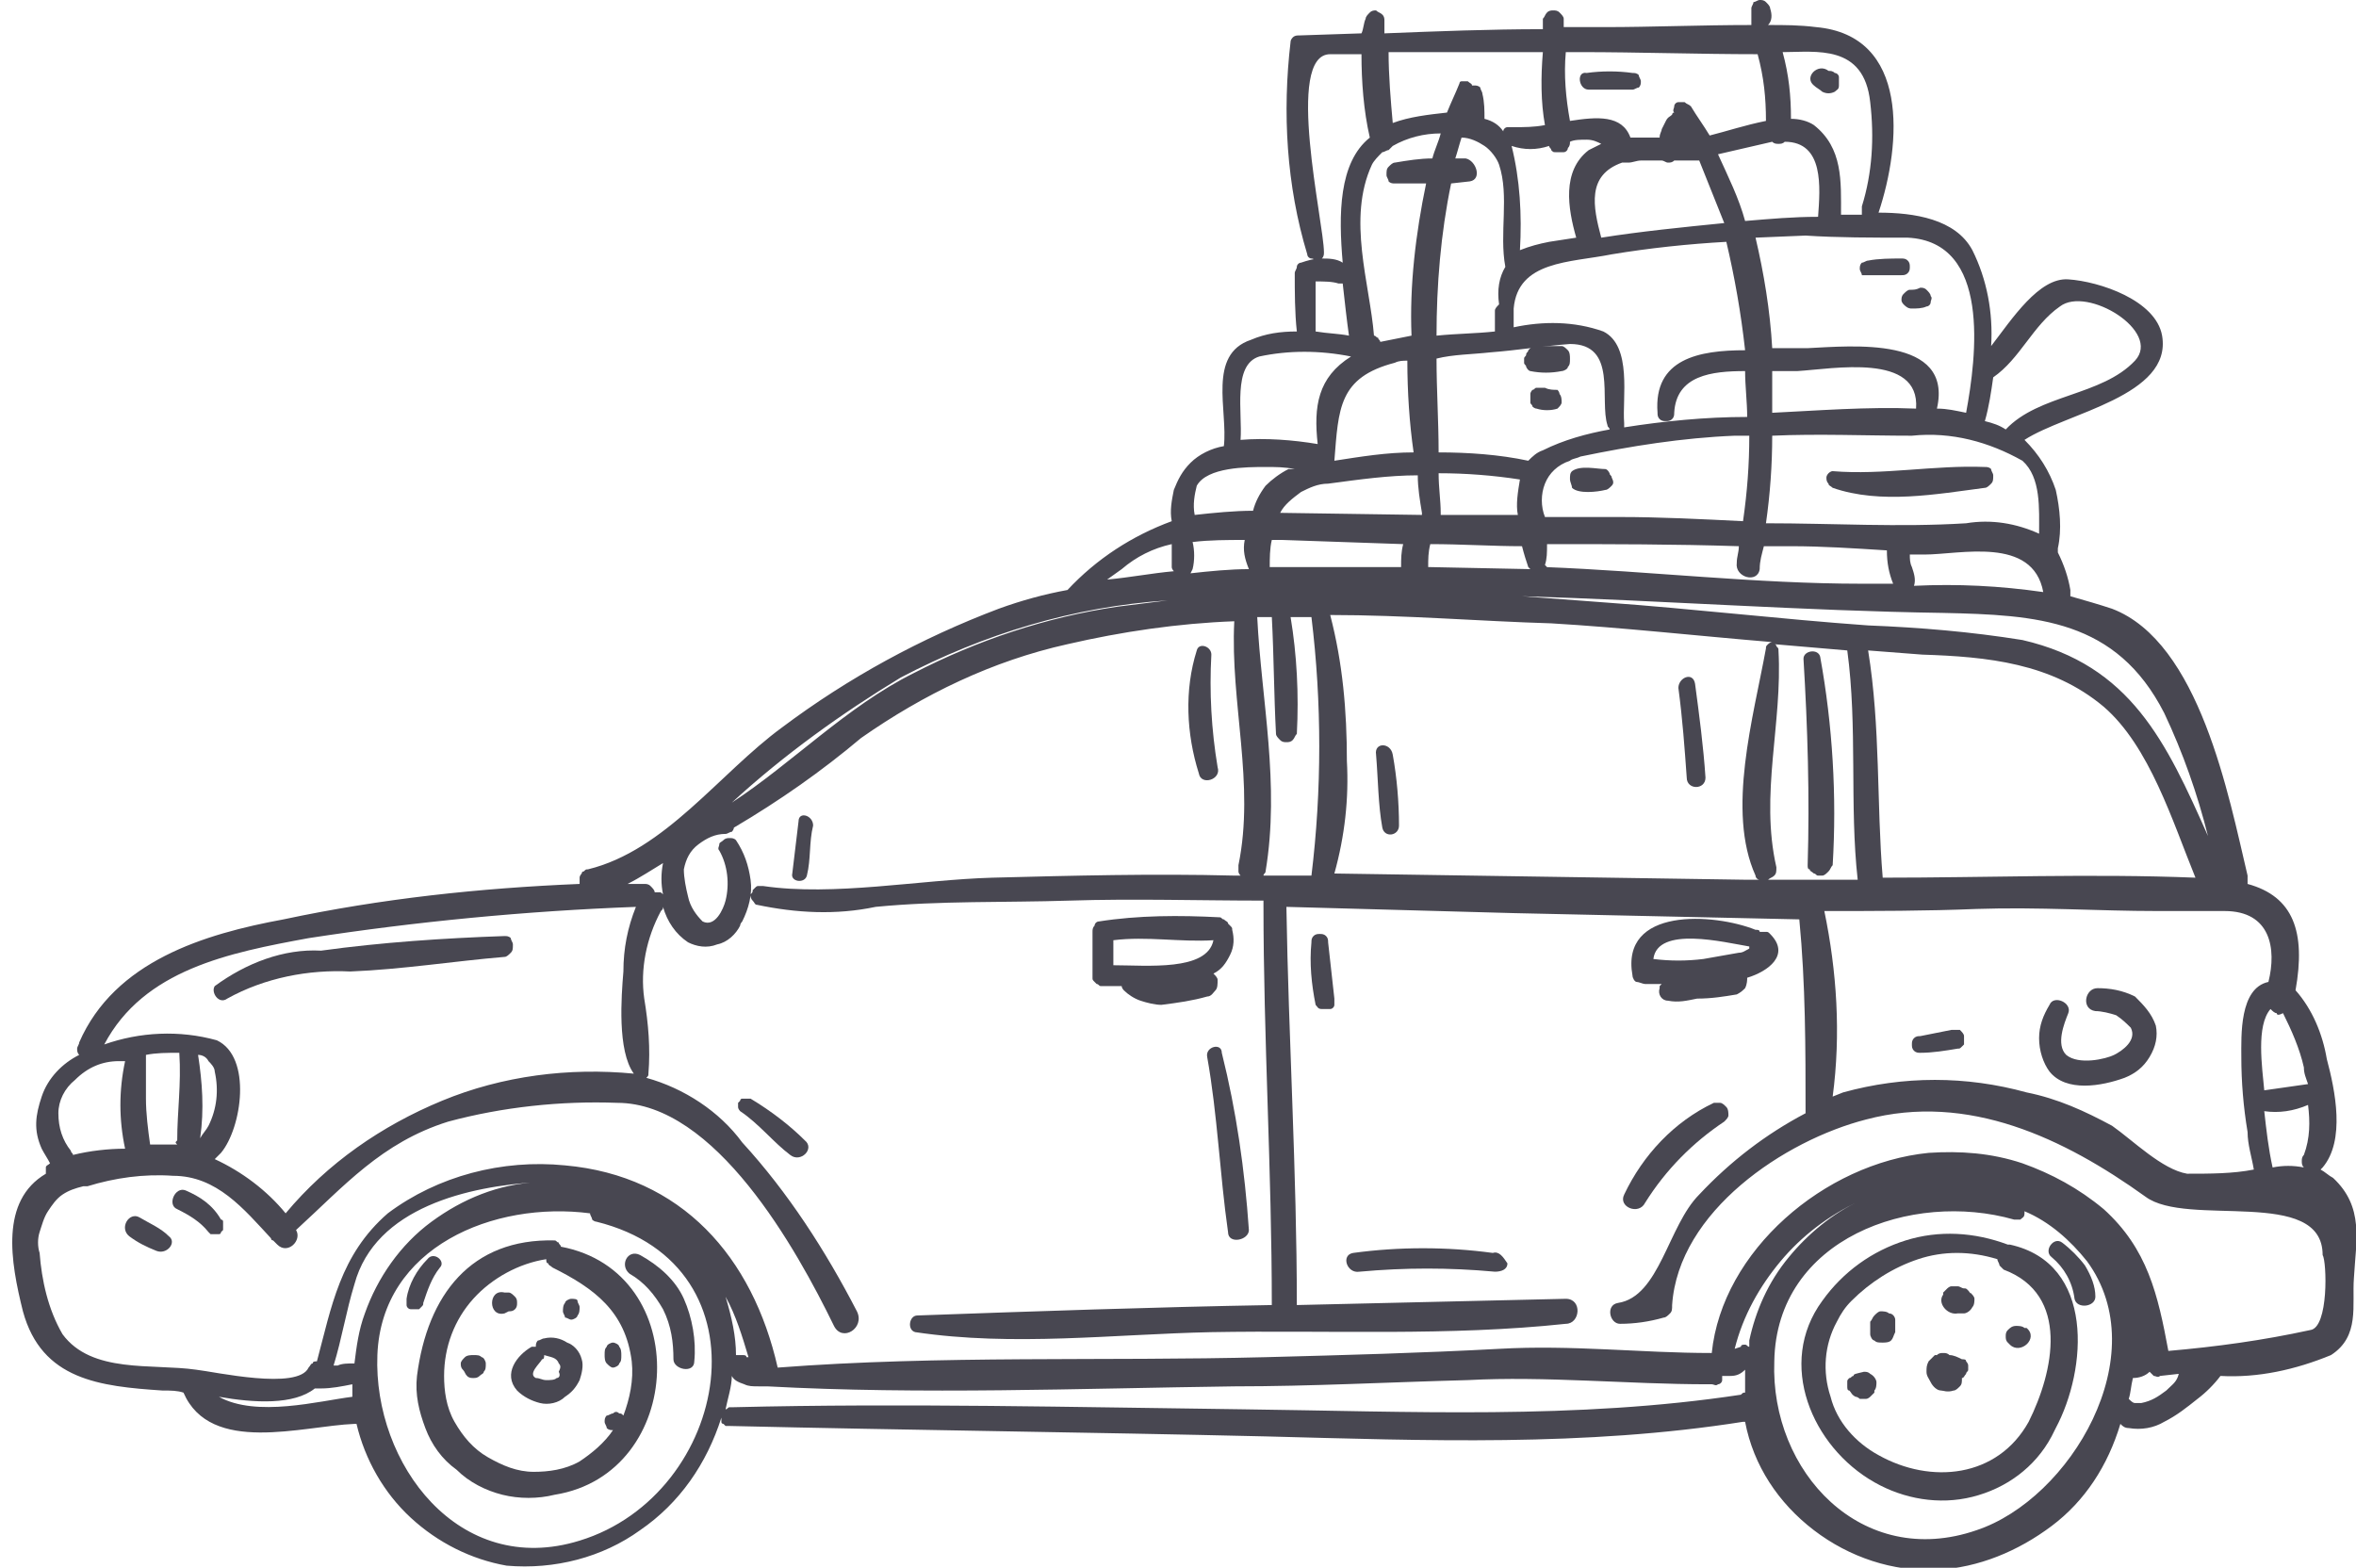 <?xml version="1.0" encoding="utf-8"?>
<!-- Generator: Adobe Illustrator 25.4.1, SVG Export Plug-In . SVG Version: 6.00 Build 0)  -->
<svg version="1.1" id="Layer_1" xmlns="http://www.w3.org/2000/svg" xmlns:xlink="http://www.w3.org/1999/xlink" x="0px" y="0px"
	 viewBox="0 0 113 75.2" style="enable-background:new 0 0 113 75.2;" xml:space="preserve">
<style type="text/css">
	.st0{fill:#484751;}
</style>
<path class="st0" d="M26.9,59.8c0-0.1-0.1-0.1-0.1-0.2c-0.1,0-0.1-0.1-0.2-0.1c-4-0.1-6.1,2.6-6.6,6.5c-0.1,0.9,0.1,1.7,0.4,2.5
	c0.3,0.8,0.8,1.5,1.5,2c0.6,0.6,1.4,1,2.2,1.2c0.8,0.2,1.7,0.2,2.5,0C32.9,70.7,33.3,61,26.9,59.8z M29.4,67.8
	c-0.1,0-0.2,0.1-0.3,0.1C29,68,29,68.1,29,68.2c0,0.1,0.1,0.2,0.1,0.3c0.1,0.1,0.2,0.1,0.3,0.1c-0.4,0.6-1,1.1-1.6,1.5
	c-0.7,0.4-1.5,0.5-2.2,0.5c-0.8,0-1.5-0.3-2.2-0.7c-0.7-0.4-1.2-1-1.6-1.7c-0.4-0.7-0.5-1.5-0.5-2.2c0-1.4,0.5-2.7,1.4-3.7
	c0.9-1,2.2-1.7,3.5-1.9c0,0.1,0,0.2,0.1,0.2c0,0.1,0.1,0.1,0.2,0.2c2,1,3.5,2.1,3.8,4.5c0.1,0.9-0.1,1.8-0.4,2.6
	c-0.1-0.1-0.1-0.1-0.2-0.1C29.6,67.7,29.5,67.7,29.4,67.8L29.4,67.8z"/>
<path class="st0" d="M26.1,64.2c-0.1,0-0.2,0.1-0.3,0.1c-0.1,0.1-0.1,0.2-0.1,0.3h-0.2c-0.7,0.4-1.4,1.3-0.7,2.1
	c0.3,0.3,0.7,0.5,1.1,0.6c0.4,0.1,0.9,0,1.2-0.3c0.3-0.2,0.5-0.4,0.7-0.8c0.1-0.3,0.2-0.7,0.1-1c-0.1-0.4-0.4-0.7-0.7-0.8
	C26.9,64.2,26.5,64.1,26.1,64.2z M26.7,66.1c-0.1,0.1-0.3,0.1-0.5,0.1s-0.3-0.1-0.5-0.1c-0.4-0.2,0.2-0.7,0.3-0.9
	c0.1,0,0.1-0.1,0.1-0.2c0.3,0.1,0.6,0.1,0.7,0.4c0.1,0.1,0.1,0.2,0,0.4C26.9,66,26.8,66.1,26.7,66.1z"/>
<path class="st0" d="M24.4,62h-0.2c-0.8-0.2-0.8,1.2,0,1l0.2-0.1c0.1,0,0.2,0,0.3-0.1c0.1-0.1,0.1-0.2,0.1-0.3s0-0.2-0.1-0.3
	C24.6,62.1,24.5,62,24.4,62z"/>
<path class="st0" d="M27.4,63.3c0.1,0,0.3-0.1,0.3-0.2c0.1-0.1,0.1-0.3,0.1-0.4c0-0.1-0.1-0.2-0.1-0.3s-0.2-0.1-0.3-0.1
	c-0.1,0-0.3,0.1-0.3,0.2c-0.1,0.1-0.1,0.3-0.1,0.4c0,0.1,0.1,0.2,0.1,0.3C27.2,63.2,27.3,63.3,27.4,63.3z"/>
<path class="st0" d="M23.3,65.4c0-0.1-0.1-0.3-0.2-0.3C23,65,22.9,65,22.7,65c-0.1,0-0.3,0-0.4,0.1c-0.1,0.1-0.2,0.2-0.2,0.3
	c0,0.1,0,0.2,0.1,0.3c0.1,0.1,0.1,0.2,0.2,0.3c0.1,0.1,0.2,0.1,0.3,0.1c0.1,0,0.2,0,0.3-0.1c0.1-0.1,0.2-0.1,0.2-0.2
	C23.3,65.7,23.3,65.6,23.3,65.4z"/>
<path class="st0" d="M29.4,64.4c-0.1,0-0.3,0.1-0.3,0.2c-0.1,0.1-0.1,0.2-0.1,0.4c0,0.1,0,0.3,0.1,0.4c0.1,0.1,0.2,0.2,0.3,0.2
	c0.1,0,0.3-0.1,0.3-0.2c0.1-0.1,0.1-0.2,0.1-0.4c0-0.1,0-0.3-0.1-0.4C29.7,64.5,29.5,64.4,29.4,64.4z"/>
<path class="st0" d="M20.3,62.5c0.2-0.6,0.4-1.2,0.8-1.7c0.3-0.3-0.3-0.8-0.6-0.4c-0.5,0.5-0.9,1.2-1,1.9c0,0.1,0,0.2,0,0.3
	s0.1,0.2,0.2,0.2c0.1,0,0.1,0,0.2,0s0.1,0,0.2,0c0,0,0.1-0.1,0.1-0.1C20.3,62.6,20.3,62.6,20.3,62.5z"/>
<path class="st0" d="M30.7,60.2c-0.6-0.3-1,0.5-0.5,0.9c0.7,0.4,1.2,1,1.6,1.7c0.4,0.8,0.5,1.6,0.5,2.4c0,0.5,1,0.7,1,0.1
	c0.1-1-0.1-2.1-0.5-3C32.4,61.4,31.6,60.7,30.7,60.2z"/>
<path class="st0" d="M96.4,59.7h-0.1c-1.6-0.6-3.3-0.7-4.9-0.2c-1.6,0.5-3,1.5-4,2.9c-2.2,3-0.5,7,2.5,8.7c1.4,0.8,3.1,1.1,4.7,0.7
	c1.6-0.4,3-1.4,3.8-2.9l0.2-0.4C100.1,65.7,100.5,60.6,96.4,59.7z M97.3,68.2c-1.5,2.7-4.7,3-7.2,1.6c-1.1-0.6-2-1.6-2.3-2.8
	c-0.4-1.2-0.3-2.5,0.3-3.6c0.2-0.4,0.4-0.7,0.7-1c0.9-0.9,2-1.6,3.2-2c1.2-0.4,2.5-0.4,3.8,0c0,0.1,0.1,0.2,0.1,0.3
	c0.1,0.1,0.1,0.1,0.2,0.2C99.3,62.1,98.5,65.8,97.3,68.2L97.3,68.2z"/>
<path class="st0" d="M93.7,66.7c0.1,0,0.2-0.1,0.3-0.2c0.1-0.1,0.1-0.2,0.1-0.4c0.1,0,0.1-0.1,0.2-0.2c0-0.1,0.1-0.1,0.1-0.2
	s0-0.2,0-0.2c0-0.1-0.1-0.2-0.1-0.2c0-0.1-0.1-0.1-0.2-0.1c-0.2-0.1-0.4-0.2-0.6-0.2c-0.1-0.1-0.2-0.1-0.3-0.1s-0.2,0-0.3,0.1h-0.1
	c-0.1,0.1-0.2,0.2-0.3,0.3c-0.1,0.2-0.1,0.3-0.1,0.5c0,0.2,0.1,0.3,0.2,0.5c0.1,0.2,0.3,0.4,0.5,0.4C93.2,66.7,93.4,66.8,93.7,66.7z
	"/>
<path class="st0" d="M93.9,63h0.3c0.1,0,0.3-0.1,0.4-0.3c0.1-0.1,0.1-0.3,0.1-0.4c0-0.1-0.1-0.2-0.2-0.3c0,0.1,0,0-0.1-0.1
	c-0.1-0.1-0.1-0.1-0.2-0.1c-0.1,0-0.2-0.1-0.3-0.1c-0.1,0-0.2,0-0.3,0c-0.1,0-0.2,0.1-0.2,0.1c-0.1,0.1-0.1,0.1-0.2,0.2
	c0,0,0,0.1,0,0.1C92.9,62.5,93.4,63.1,93.9,63z"/>
<path class="st0" d="M90.9,63.9c0-0.2,0-0.4,0-0.6c0-0.1-0.1-0.3-0.3-0.3c-0.1-0.1-0.3-0.1-0.4-0.1c-0.1,0-0.2,0.1-0.3,0.2
	s-0.1,0.2-0.2,0.3c0,0.2,0,0.4,0,0.6c0,0.1,0.1,0.3,0.2,0.3c0.1,0.1,0.2,0.1,0.4,0.1c0.1,0,0.3,0,0.4-0.1
	C90.8,64.2,90.8,64.1,90.9,63.9z"/>
<path class="st0" d="M88.9,66c-0.1,0-0.1,0.1-0.2,0.1c-0.1,0.1-0.1,0.1-0.1,0.2c0,0.1,0,0.2,0,0.2c0,0.1,0,0.2,0.1,0.2
	c0.1,0.1,0.1,0.2,0.3,0.3c0.1,0,0.2,0.1,0.2,0.1c0.1,0,0.2,0,0.3,0c0.1,0,0.2-0.1,0.2-0.1c0.1-0.1,0.1-0.1,0.2-0.2v-0.1
	c0.1-0.1,0.1-0.3,0.1-0.4c0-0.1-0.1-0.3-0.3-0.4c-0.1-0.1-0.2-0.1-0.3-0.1C89,65.9,88.9,65.9,88.9,66z"/>
<path class="st0" d="M97.1,63.7c-0.1-0.1-0.3-0.1-0.4-0.1c-0.2,0-0.3,0.1-0.4,0.2c-0.1,0.1-0.1,0.2-0.1,0.3c0,0.1,0,0.2,0.1,0.3
	l0.1,0.1c0.5,0.5,1.4-0.3,0.8-0.8L97.1,63.7z"/>
<path class="st0" d="M98.9,59.6c-0.4-0.3-0.9,0.4-0.5,0.7c0.6,0.5,1,1.2,1.1,2c0.1,0.5,1,0.4,1-0.1c0-0.5-0.2-1-0.5-1.5
	C99.7,60.3,99.3,59.9,98.9,59.6z"/>
<path class="st0" d="M100.6,47.4c-0.6,0-0.8,1-0.1,1.1c0.3,0,0.7,0.1,1,0.2c0.3,0.2,0.5,0.4,0.7,0.6c0.3,0.6-0.4,1.1-0.8,1.3
	c-0.4,0.2-1.7,0.5-2.3,0c-0.5-0.5-0.1-1.5,0.1-2c0.2-0.5-0.7-0.9-0.9-0.4c-0.3,0.5-0.5,1-0.5,1.6c0,0.6,0.2,1.2,0.5,1.6
	c0.8,1,2.5,0.7,3.6,0.3c0.5-0.2,0.9-0.5,1.2-1c0.3-0.5,0.4-1,0.3-1.5c-0.2-0.6-0.6-1-1-1.4C101.8,47.5,101.2,47.4,100.6,47.4z"/>
<path class="st0" d="M112.9,61.3c0.1-1.8,0.5-3.4-1-4.8c-0.2-0.1-0.4-0.3-0.6-0.4c0,0,0.1-0.1,0.1-0.1c1.1-1.3,0.6-3.7,0.2-5.2
	c-0.2-1.2-0.7-2.4-1.5-3.3c0.5-2.8-0.1-4.5-2.3-5.1c0-0.1,0-0.1,0-0.2c0-0.1,0-0.1,0-0.2c-0.9-3.8-2.3-11.2-6.5-12.8
	c-0.6-0.2-1.3-0.4-2-0.6c0-0.1,0-0.2,0-0.3c-0.1-0.6-0.3-1.2-0.6-1.8c0-0.1,0-0.1,0-0.2c0.2-0.9,0.1-1.9-0.1-2.8
	c-0.3-0.9-0.8-1.7-1.5-2.4c2-1.3,7.1-2.1,6.6-5c-0.3-1.7-3-2.6-4.5-2.7c-1.4-0.1-2.7,1.9-3.7,3.2c0.1-1.6-0.2-3.2-0.9-4.6
	c-0.8-1.5-2.8-1.8-4.5-1.8c1.1-3.3,1.5-8.5-3-8.9c-0.8-0.1-1.5-0.1-2.3-0.1C85,1,85,0.7,84.9,0.4c0-0.1-0.1-0.2-0.2-0.3
	C84.6,0,84.5,0,84.4,0c-0.1,0-0.2,0.1-0.3,0.1C84.1,0.2,84,0.3,84,0.4c0,0.3,0,0.6,0,0.8c-2.4,0-4.8,0.1-7,0.1H75V0.9
	c0-0.1-0.1-0.2-0.2-0.3c-0.1-0.1-0.2-0.1-0.3-0.1c-0.1,0-0.2,0-0.3,0.1c-0.1,0.1-0.1,0.2-0.2,0.3v0.5c-2.5,0-5.1,0.1-7.6,0.2V1
	c0-0.1,0-0.2-0.1-0.3c-0.1-0.1-0.2-0.1-0.3-0.2c-0.1,0-0.2,0-0.3,0.1c-0.1,0.1-0.2,0.2-0.2,0.3c-0.1,0.2-0.1,0.5-0.2,0.7l-3,0.1
	c-0.1,0-0.2,0-0.3,0.1C62,1.8,61.9,1.9,61.9,2c-0.4,3.4-0.2,6.9,0.8,10.2c0,0.1,0.1,0.2,0.2,0.2s0.2,0.1,0.3,0.1
	c0.1,0,0.2-0.1,0.2-0.1c0.1-0.1,0.1-0.2,0.1-0.3c0-1.4-1.9-9.5,0.3-9.5h1.5c0,1.3,0.1,2.7,0.4,4c-1.5,1.2-1.5,3.7-1.3,6
	c-0.3-0.2-0.7-0.2-1-0.2c-0.4,0-0.7,0.1-1,0.2c-0.1,0-0.2,0.1-0.2,0.2c0,0.1-0.1,0.2-0.1,0.3c0,0.9,0,1.9,0.1,2.8
	c-0.8,0-1.5,0.1-2.2,0.4c-2.1,0.7-1.1,3.4-1.3,5.1c-0.6,0.1-1.2,0.4-1.6,0.8c-0.4,0.4-0.6,0.8-0.8,1.3c-0.1,0.5-0.2,1-0.1,1.5
	c-1.9,0.7-3.6,1.8-5,3.3c-1.1,0.2-2.2,0.5-3.3,0.9c-3.7,1.4-7.2,3.3-10.4,5.7c-3,2.2-5.6,5.9-9.3,6.8c-0.1,0-0.1,0-0.2,0.1
	c-0.1,0-0.1,0.1-0.1,0.1c0,0-0.1,0.1-0.1,0.2c0,0.1,0,0.1,0,0.2c0,0,0,0.1,0,0.1c-4.8,0.2-9.5,0.7-14.2,1.7c-3.8,0.7-8.1,2-9.8,5.9
	c0,0.1-0.1,0.2-0.1,0.3s0,0.2,0.1,0.3c-0.8,0.4-1.5,1.1-1.8,2S1.6,54.2,2,55.1c0.1,0.2,0.3,0.5,0.4,0.7c-0.1,0.1-0.2,0.1-0.2,0.2
	s0,0.2,0,0.3c-2.2,1.3-1.7,4.2-1.1,6.6c0.9,3.3,3.7,3.6,6.7,3.8c0.4,0,0.7,0,1,0.1c1.3,3,5.7,1.6,8.2,1.5h0.1
	c0.4,1.7,1.3,3.3,2.6,4.5c1.3,1.2,2.9,2,4.6,2.3c2.3,0.2,4.6-0.4,6.4-1.7c1.9-1.3,3.2-3.2,3.9-5.4c0,0.1,0,0.1,0,0.2
	c0,0.1,0.1,0.1,0.1,0.1c0,0,0.1,0.1,0.1,0.1c0.1,0,0.1,0,0.2,0c8.6,0.2,17.2,0.3,25.7,0.5c7.7,0.2,15.3,0.5,22.9-0.7h0.1
	c0.4,2.1,1.6,3.9,3.3,5.2c1.7,1.3,3.8,2,5.9,1.9c2-0.1,3.9-0.9,5.5-2.1c1.6-1.2,2.7-2.9,3.3-4.9c0.1,0.1,0.2,0.2,0.4,0.2
	c0.6,0.1,1.2,0,1.7-0.3c0.6-0.3,1.1-0.7,1.6-1.1c0.4-0.3,0.8-0.7,1.1-1.1c1.8,0.1,3.6-0.3,5.3-1C113.2,64.1,112.8,62.6,112.9,61.3z
	 M110.5,55.4c-0.1,0.1-0.1,0.2-0.1,0.3s0,0.2,0.1,0.3c-0.5-0.1-1-0.1-1.5,0c-0.2-0.9-0.3-1.8-0.4-2.7c0.7,0.1,1.4,0,2.1-0.3
	C110.8,53.8,110.8,54.6,110.5,55.4L110.5,55.4z M109.5,48.6c0.4,0.8,0.8,1.7,1,2.6c0,0.3,0.1,0.5,0.2,0.8l-2.1,0.3
	c-0.1-1.1-0.4-3.1,0.3-3.9c0.1,0.1,0.2,0.2,0.3,0.2C109.2,48.7,109.3,48.7,109.5,48.6L109.5,48.6z M108.8,47.1
	c-1.4,0.3-1.3,2.6-1.3,3.6c0,1.2,0.1,2.4,0.3,3.6c0,0.6,0.2,1.2,0.3,1.8c-1,0.2-2.1,0.2-3.2,0.2c-1.2-0.2-2.6-1.6-3.6-2.3
	c-1.3-0.7-2.6-1.3-4.1-1.6c-2.9-0.8-5.9-0.8-8.8,0l-0.5,0.2c0.4-3,0.2-6-0.4-8.9c2.4,0,4.9,0,7.3-0.1c3-0.1,5.8,0.1,8.7,0.1h3.2
	C108.9,43.7,109.2,45.5,108.8,47.1L108.8,47.1z M85.3,31.2c0-0.1,0-0.1-0.1-0.2c0-0.1-0.1-0.1-0.1-0.1l3.5,0.3
	c0.5,3.7,0.1,7.4,0.5,11h-4.3c0.1-0.1,0.2-0.1,0.3-0.2c0.1-0.1,0.1-0.2,0.1-0.4C84.4,38.1,85.5,34.7,85.3,31.2z M89.6,31.2l2.6,0.2
	c3.1,0.1,6.2,0.4,8.7,2.5c2.2,1.9,3.3,5.5,4.4,8.2c-5-0.2-10,0-15,0C90,38.5,90.2,34.9,89.6,31.2L89.6,31.2z M103.8,34.2
	c0.9,1.9,1.6,3.9,2.1,5.9c-2-4.5-3.7-8.2-8.9-9.4c-2.5-0.4-4.9-0.6-7.4-0.7c-4.2-0.3-8.4-0.8-12.6-1.1l-4-0.3
	c6.7,0.2,13.5,0.7,20.2,0.8C97.7,29.5,101.5,29.7,103.8,34.2L103.8,34.2z M84.2,42c0,0.1,0.1,0.2,0.2,0.2h-0.6
	C77.2,42.1,70.6,42,64,41.9c0.5-1.8,0.7-3.6,0.6-5.4c0-2.4-0.2-4.7-0.8-7c3.6,0,7.2,0.3,10.6,0.4c3.4,0.2,7,0.6,10.6,0.9
	c-0.1,0-0.2,0.1-0.2,0.1c-0.1,0.1-0.1,0.1-0.1,0.2C84.1,34.4,82.8,38.9,84.2,42L84.2,42z M60.3,29.6h0.7c0.1,1.9,0.1,3.7,0.2,5.6
	c0,0.1,0.1,0.2,0.2,0.3c0.1,0.1,0.2,0.1,0.3,0.1s0.2,0,0.3-0.1c0.1-0.1,0.1-0.2,0.2-0.3c0.1-1.9,0-3.8-0.3-5.6h1
	c0.5,4.1,0.5,8.3,0,12.4h-2.3c0-0.1,0.1-0.1,0.1-0.2C61.4,37.6,60.5,33.6,60.3,29.6L60.3,29.6z M60.9,27.2c0-0.4,0-0.9,0.1-1.3h0.5
	l5.8,0.2c-0.1,0.4-0.1,0.7-0.1,1.1C65,27.2,62.9,27.2,60.9,27.2L60.9,27.2z M61.4,24.6c0.2-0.4,0.6-0.7,1-1c0.4-0.2,0.8-0.4,1.3-0.4
	c1.5-0.2,2.9-0.4,4.3-0.4c0,0.6,0.1,1.2,0.2,1.8v0.1L61.4,24.6z M70.3,7.6h-0.5c0.1-0.3,0.2-0.7,0.3-1c0.4,0,0.8,0.2,1.1,0.4
	c0.3,0.2,0.6,0.6,0.7,0.9c0.5,1.5,0,3.3,0.3,4.9c-0.3,0.5-0.4,1.1-0.3,1.8c-0.1,0.1-0.2,0.2-0.2,0.3c0,0.3,0,0.7,0,1
	c-0.9,0.1-1.8,0.1-2.8,0.2c0-2.4,0.2-4.9,0.7-7.3l0.9-0.1C71.1,8.6,70.8,7.7,70.3,7.6L70.3,7.6z M71.5,16.9c1.3-0.1,2.5-0.3,3.8-0.4
	c2.3,0,1.4,2.7,1.8,3.9c0,0.1,0.1,0.1,0.1,0.2c-1.1,0.2-2.2,0.5-3.2,1c-0.3,0.1-0.5,0.3-0.7,0.5c-1.4-0.3-2.9-0.4-4.3-0.4
	c0-1.5-0.1-3-0.1-4.5C69.7,17,70.6,17,71.5,16.9L71.5,16.9z M77.3,12.2c1.8-0.3,3.7-0.5,5.5-0.6c0.4,1.7,0.7,3.4,0.9,5.2
	c-2.2,0-4.4,0.4-4.2,3c0,0.1,0,0.2,0.1,0.3c0.1,0.1,0.2,0.1,0.3,0.1c0.1,0,0.2,0,0.3-0.1c0.1-0.1,0.1-0.2,0.1-0.3
	c0.1-1.8,1.8-2,3.4-2c0,0.7,0.1,1.5,0.1,2.2c-2,0-4,0.2-5.9,0.5v-0.2c-0.1-1.2,0.4-3.7-1-4.4c-1.4-0.5-2.9-0.5-4.3-0.2
	c0-0.3,0-0.6,0-0.9C72.8,12.5,75.3,12.6,77.3,12.2L77.3,12.2z M77.8,7.8c0.1,0,0.2,0,0.3,0c0.2,0,0.4-0.1,0.6-0.1c0.3,0,0.7,0,1,0
	c0.1,0,0.2,0.1,0.3,0.1s0.2,0,0.3-0.1c0.4,0,0.8,0,1.2,0c0.4,1,0.8,2,1.2,3c-2,0.2-4,0.4-5.9,0.7C76.4,9.9,76.1,8.4,77.8,7.8
	L77.8,7.8z M74.1,27.1c0.1-0.3,0.1-0.6,0.1-1c3.1,0,6.1,0,9.2,0.1c0,0.3-0.1,0.5-0.1,0.8c-0.1,0.7,1,1,1.1,0.3
	c0-0.4,0.1-0.7,0.2-1.1h1.3c1.5,0,3,0.1,4.6,0.2c0,0.6,0.1,1.1,0.3,1.6h-1.5c-5.1,0-10.1-0.6-15.2-0.8h0.1L74.1,27.1z M75.8,21.9
	c2.4-0.5,4.9-0.9,7.4-1h0.7c0,1.4-0.1,2.7-0.3,4.1c-2-0.1-4-0.2-5.9-0.2h-3.6c-0.2-0.5-0.2-1.1,0-1.6c0.2-0.5,0.6-0.9,1.2-1.1
	C75.4,22,75.6,22,75.8,21.9L75.8,21.9z M72.8,24.7h-3.7v-0.1c0-0.6-0.1-1.2-0.1-1.9c1.3,0,2.6,0.1,3.9,0.3
	C72.8,23.6,72.7,24.2,72.8,24.7L72.8,24.7z M73,26.2c0.1,0.4,0.2,0.7,0.3,1l0.1,0.1l-4.9-0.1c0-0.4,0-0.7,0.1-1.1
	C70.1,26.1,71.6,26.2,73,26.2L73,26.2z M91.8,28.1c0.1-0.3,0-0.6-0.1-0.9c-0.1-0.2-0.1-0.4-0.1-0.6h0.7c1.7,0,5.2-0.9,5.7,1.8
	C95.9,28.1,93.9,28,91.8,28.1L91.8,28.1z M95.6,18.1c1.3-0.9,1.9-2.5,3.2-3.4c1.3-1,4.9,1.2,3.6,2.6c-1.6,1.7-4.6,1.6-6.2,3.3
	c-0.3-0.2-0.6-0.3-1-0.4C95.4,19.5,95.5,18.8,95.6,18.1L95.6,18.1z M97,22.1c0.9,0.8,0.8,2.3,0.8,3.5c-1.1-0.5-2.3-0.7-3.5-0.5
	c-3.2,0.2-6.4,0-9.6,0c0.2-1.4,0.3-2.8,0.3-4.2c2.2-0.1,4.5,0,6.7,0C93.6,20.7,95.4,21.2,97,22.1L97,22.1z M85,17.8h1.2
	c1.7-0.1,5.9-0.9,5.7,1.8c-2.3-0.1-4.8,0.1-6.9,0.2C85,19.2,85,18.5,85,17.8L85,17.8z M91.5,11.4c4,0.2,3.3,5.7,2.8,8.4
	c-0.5-0.1-0.9-0.2-1.4-0.2c0.8-3.5-4.1-3-6.2-2.9h-1.7c-0.1-1.8-0.4-3.6-0.8-5.3l2.4-0.1C88.1,11.4,89.8,11.4,91.5,11.4L91.5,11.4z
	 M89.7,4.9c0.2,1.7,0.1,3.4-0.4,5c0,0.1,0,0.3,0,0.4h-1c0-1.6,0.1-3.2-1.3-4.3c-0.3-0.2-0.7-0.3-1.1-0.3c0-1.1-0.1-2.1-0.4-3.2
	C87.1,2.5,89.4,2.1,89.7,4.9L89.7,4.9z M85,6.8c0.1,0.1,0.2,0.1,0.3,0.1c0.1,0,0.2,0,0.3-0.1c1.9,0,1.7,2.2,1.6,3.6
	c-1.2,0-2.3,0.1-3.5,0.2c-0.3-1.1-0.8-2.1-1.3-3.2C83.3,7.2,84.1,7,85,6.8L85,6.8z M75.1,2.5h0.7c2.8,0,5.7,0.1,8.5,0.1
	c0.3,1.1,0.4,2.1,0.4,3.2C83.7,6,82.8,6.3,82,6.5c-0.3-0.5-0.6-0.9-0.9-1.4C81,5,80.9,5,80.8,4.9c-0.1,0-0.2,0-0.3,0
	c-0.1,0-0.2,0.1-0.2,0.2c0,0.1-0.1,0.2,0,0.3c-0.1,0-0.1,0.1-0.1,0.1c-0.1,0.1-0.2,0.1-0.3,0.3l-0.2,0.4c0,0.1-0.1,0.2-0.1,0.4h-1.4
	c-0.4-1.1-1.6-1-2.9-0.8C75.1,4.7,75,3.6,75.1,2.5L75.1,2.5z M74.3,7c0,0.1,0.1,0.1,0.1,0.2c0.1,0.1,0.1,0.1,0.2,0.1
	c0.1,0,0.1,0,0.2,0c0.1,0,0.1,0,0.2,0c0.1,0,0.2-0.1,0.2-0.2c0.1-0.1,0.1-0.2,0.1-0.3c0.2-0.1,0.5-0.1,0.8-0.1s0.5,0.1,0.7,0.2
	c-0.2,0.1-0.4,0.2-0.6,0.3c-1.3,1-1,2.8-0.6,4.2l-1.3,0.2c-0.5,0.1-0.9,0.2-1.4,0.4c0.1-1.7,0-3.4-0.4-5C73.1,7.2,73.7,7.2,74.3,7
	L74.3,7z M74,2.5c-0.1,1.2-0.1,2.4,0.1,3.5c-0.5,0.1-1,0.1-1.5,0.1c-0.1,0-0.2,0-0.3,0c-0.1,0-0.2,0.1-0.2,0.2
	c-0.2-0.3-0.5-0.5-0.9-0.6c0-0.4,0-0.8-0.1-1.2c0-0.1-0.1-0.2-0.1-0.3c-0.1-0.1-0.2-0.1-0.3-0.1h-0.1c0-0.1-0.1-0.1-0.2-0.2
	c-0.1,0-0.2,0-0.3,0c-0.1,0-0.1,0.1-0.1,0.1c-0.2,0.5-0.4,0.9-0.6,1.4c-0.9,0.1-1.8,0.2-2.6,0.5c-0.1-1.1-0.2-2.3-0.2-3.4L74,2.5z
	 M65.8,7.9c0.1-0.2,0.3-0.4,0.5-0.6c0.1,0,0.2-0.1,0.3-0.1c0.1-0.1,0.1-0.1,0.2-0.2c0.7-0.4,1.5-0.6,2.3-0.6
	c-0.1,0.4-0.3,0.8-0.4,1.2c-0.6,0-1.2,0.1-1.8,0.2c-0.1,0-0.2,0.1-0.3,0.2c-0.1,0.1-0.1,0.2-0.1,0.4c0,0.1,0.1,0.2,0.1,0.3
	c0.1,0.1,0.2,0.1,0.3,0.1h1.5c-0.5,2.4-0.8,4.9-0.7,7.3c-0.5,0.1-1,0.2-1.5,0.3c0-0.1-0.1-0.1-0.1-0.2c-0.1,0-0.1-0.1-0.2-0.1
	C65.7,13.6,64.6,10.5,65.8,7.9L65.8,7.9z M66.9,17.4c0.2-0.1,0.4-0.1,0.6-0.1c0,1.5,0.1,3,0.3,4.4c-1.3,0-2.5,0.2-3.8,0.4
	C64.2,19.6,64.2,18.1,66.9,17.4L66.9,17.4z M63.1,13.5c0.4,0,0.8,0,1.1,0.1c0.1,0,0.1,0,0.2,0c0.1,0.9,0.2,1.8,0.3,2.5
	c-0.5-0.1-1-0.1-1.6-0.2C63.1,15.1,63.1,14.3,63.1,13.5L63.1,13.5z M60.4,17.1c1.4-0.3,2.9-0.3,4.4,0c-1.6,1-1.8,2.4-1.6,4.2
	c-1.2-0.2-2.5-0.3-3.7-0.2C59.6,19.8,59.1,17.5,60.4,17.1L60.4,17.1z M57.4,23.3c0.5-0.9,2.4-0.9,3.3-0.9c0.5,0,0.9,0,1.4,0.1h-0.3
	c-0.4,0.2-0.8,0.5-1.1,0.8c-0.3,0.4-0.5,0.8-0.6,1.2c-0.9,0-1.9,0.1-2.8,0.2C57.2,24.2,57.3,23.7,57.4,23.3L57.4,23.3z M57.2,27.3
	c0.1-0.4,0.1-0.9,0-1.3c0.8-0.1,1.7-0.1,2.5-0.1c-0.1,0.5,0,0.9,0.2,1.4c-0.9,0-1.9,0.1-2.8,0.2L57.2,27.3z M53.8,27.3
	c0.7-0.6,1.5-1,2.4-1.2c0,0.3,0,0.6,0,0.8c0,0.1,0,0.2,0,0.3c0,0.1,0.1,0.2,0.1,0.2c-1.1,0.1-2.1,0.3-3.2,0.4L53.8,27.3z M43.2,32.5
	c4-2.1,8.3-3.4,12.8-3.7l-2.4,0.3c-3.4,0.5-6.7,1.6-9.8,3.2c-3.2,1.6-5.8,4.3-8.7,6.2C37.6,36.2,40.4,34.2,43.2,32.5L43.2,32.5z
	 M31.8,41.4c-0.1,0.5-0.1,1,0,1.5c-0.1-0.1-0.1-0.1-0.2-0.1c-0.1,0-0.2,0-0.2,0c0-0.1-0.1-0.2-0.2-0.3c-0.1-0.1-0.2-0.1-0.3-0.1
	h-0.8C30.7,42.1,31.3,41.7,31.8,41.4L31.8,41.4z M14.8,45c5.2-0.8,10.4-1.3,15.7-1.5c-0.4,1-0.6,2-0.6,3.1c-0.1,1.2-0.3,3.8,0.5,4.9
	c-3.1-0.3-6.3,0.1-9.2,1.3c-2.9,1.2-5.5,3-7.5,5.4c-0.9-1.1-2.1-2-3.4-2.6l0.3-0.3c1-1.2,1.5-4.6-0.2-5.4c-1.8-0.5-3.7-0.4-5.4,0.2
	C6.9,46.5,11,45.7,14.8,45L14.8,45z M9.5,50.6c0.2,0,0.4,0.1,0.5,0.3c0.1,0.1,0.3,0.3,0.3,0.5c0.2,0.9,0.1,1.8-0.3,2.6
	c-0.1,0.2-0.3,0.4-0.4,0.6C9.8,53.2,9.7,51.9,9.5,50.6L9.5,50.6z M8.5,54.9H7.2C7.1,54.2,7,53.4,7,52.7c0-0.7,0-1.4,0-2.1
	c0.5-0.1,1-0.1,1.6-0.1c0.1,1.5-0.1,2.8-0.1,4.2C8.4,54.8,8.4,54.8,8.5,54.9L8.5,54.9z M3.6,51.8c0.6-0.6,1.3-0.9,2.1-0.9H6
	c-0.3,1.4-0.3,2.8,0,4.2c-0.8,0-1.7,0.1-2.5,0.3c0-0.1-0.1-0.1-0.1-0.2c-0.4-0.5-0.6-1.1-0.6-1.8C2.8,52.8,3.1,52.2,3.6,51.8
	L3.6,51.8z M10.5,67c1.7,0.3,3.6,0.4,4.6-0.4c0.1,0,0.2,0,0.3,0c0.5,0,1-0.1,1.5-0.2V67C15.3,67.2,12.3,68,10.5,67L10.5,67z
	 M17,65.4c-0.3,0-0.6,0-0.8,0.1H16c0.4-1.3,0.6-2.6,1-3.9c1-3.7,5.5-4.7,8.8-4.9c-1.9,0.1-3.6,0.8-5.1,1.9c-1.5,1.1-2.6,2.7-3.2,4.4
	C17.2,63.8,17.1,64.6,17,65.4L17,65.4z M27.8,73.9c-5.8,1.8-9.9-3.7-9.7-8.9c0.2-5.2,5.6-7.4,10.2-6.8c0,0.1,0.1,0.2,0.1,0.3
	c0.1,0.1,0.2,0.1,0.2,0.1C37.1,60.7,35,71.7,27.8,73.9L27.8,73.9z M83.5,66.9c-7.9,1.2-15.9,0.8-23.9,0.7c-8-0.1-16.2-0.3-24.4-0.1
	c-0.1,0-0.1,0-0.2,0c-0.1,0-0.1,0.1-0.2,0.1c0.1-0.5,0.3-1.1,0.3-1.6c0.1,0.2,0.3,0.3,0.6,0.4c0.2,0.1,0.4,0.1,0.7,0.1
	c0.1,0,0.1,0,0.2,0c0.1,0,0.1,0,0.2,0c7.4,0.4,15,0.1,22.4,0c3.7,0,7.4-0.2,11.2-0.3c3.7-0.2,7.7,0.2,11.5,0.2h0.2
	c0.1,0,0.2,0.1,0.3,0c0.1,0,0.2-0.1,0.2-0.2V66H83c0.3,0,0.5-0.1,0.7-0.3c0,0.4,0,0.7,0,1.1C83.6,66.8,83.6,66.8,83.5,66.9
	L83.5,66.9z M34.8,62.2c0.5,0.9,0.8,1.9,1.1,2.9h-0.1C35.8,65,35.7,65,35.6,65c-0.1,0-0.2,0-0.3,0C35.3,64.1,35.1,63.2,34.8,62.2
	L34.8,62.2z M83.9,64.3v0.3c-0.1,0-0.1-0.1-0.2-0.1c-0.1,0-0.2,0-0.2,0.1l-0.3,0.1c0.4-1.6,1.2-3,2.2-4.2c1-1.2,2.3-2.2,3.8-2.9
	c-1.3,0.6-2.5,1.6-3.4,2.7C84.8,61.5,84.2,62.9,83.9,64.3L83.9,64.3z M94.8,73.4c-5.5,1.9-9.9-2.8-9.7-8.1c0.1-5.9,6.6-8.2,11.5-6.8
	c0.1,0,0.2,0,0.3,0c0.1-0.1,0.2-0.1,0.2-0.3c0,0,0-0.1,0-0.1c1.2,0.5,2.2,1.4,3,2.4C103.4,65,99.3,71.9,94.8,73.4L94.8,73.4z
	 M103.9,66.7c-0.4,0.3-0.7,0.5-1.2,0.6c-0.1,0-0.2,0-0.3,0c-0.1,0-0.2-0.1-0.3-0.2c0.1-0.3,0.1-0.6,0.2-1c0.3,0,0.6-0.1,0.8-0.3
	c0.1,0.1,0.1,0.1,0.2,0.2c0.1,0,0.2,0.1,0.3,0l0.9-0.1C104.4,66.3,104.2,66.4,103.9,66.7L103.9,66.7z M110.8,63.8
	c-2.3,0.5-4.5,0.8-6.8,1c-0.5-2.7-1-4.9-3.1-6.8c-1.2-1-2.5-1.7-3.9-2.2c-1.5-0.5-3-0.6-4.5-0.5c-5,0.5-9.9,4.7-10.4,9.6
	c-3.4,0-6.7-0.4-10.2-0.2c-3.7,0.2-7.4,0.3-11.2,0.4C53,65.3,45.1,65,37.3,65.6c-1.2-5.3-4.6-9.2-10.2-9.7c-3-0.3-6.1,0.5-8.5,2.3
	c-2.3,2-2.7,4.5-3.4,7.1c-0.1,0-0.2,0-0.2,0.1c-0.1,0-0.1,0.1-0.2,0.2c-0.5,1.1-4.5,0.2-5.4,0.1c-2.1-0.3-5,0.2-6.4-1.7
	c-0.7-1.2-1-2.6-1.1-3.9c-0.1-0.3-0.1-0.7,0-1c0.1-0.3,0.2-0.7,0.4-1c0.2-0.3,0.4-0.6,0.7-0.8s0.6-0.3,1-0.4h0.2
	c1.3-0.4,2.7-0.6,4.1-0.5c2.1,0,3.4,1.6,4.7,3c0,0.1,0.1,0.1,0.1,0.1l0.2,0.2c0.5,0.5,1.2-0.2,0.9-0.7c2.3-2.1,4.1-4.2,7.3-5.2
	c2.6-0.7,5.4-1,8.1-0.9c4.7,0,8.6,7,10.4,10.7c0.4,0.8,1.5,0.1,1.1-0.7c-1.5-2.9-3.3-5.7-5.5-8.1c-1.1-1.5-2.8-2.6-4.6-3.1
	c0.1-0.1,0.1-0.1,0.1-0.2c0.1-1.2,0-2.4-0.2-3.6c-0.2-1.4,0.1-2.9,0.8-4.2c0.1-0.1,0.1-0.1,0.1-0.2c0.2,0.7,0.6,1.3,1.2,1.7
	c0.4,0.2,0.9,0.3,1.4,0.1c0.5-0.1,0.9-0.5,1.1-0.9c0-0.1,0.1-0.2,0.1-0.2c0.3-0.6,0.5-1.3,0.4-2c-0.1-0.7-0.3-1.3-0.7-1.9
	c-0.1-0.1-0.2-0.1-0.3-0.1c-0.1,0-0.2,0-0.3,0.1c-0.1,0.1-0.2,0.1-0.2,0.2c0,0.1-0.1,0.2,0,0.3c0.4,0.7,0.5,1.6,0.3,2.4
	c-0.1,0.4-0.5,1.3-1.1,1c-0.3-0.3-0.6-0.7-0.7-1.2c-0.1-0.4-0.2-0.9-0.2-1.3c0.1-0.5,0.3-0.9,0.7-1.2c0.4-0.3,0.8-0.5,1.3-0.5
	c0.1,0,0.2-0.1,0.3-0.1c0.1-0.1,0.1-0.2,0.1-0.2c2.2-1.3,4.2-2.7,6.1-4.3c3-2.1,6.3-3.7,9.9-4.5c2.6-0.6,5.3-1,8-1.1
	c-0.2,3.9,1,7.8,0.2,11.7c0,0.1,0,0.2,0,0.3c0,0.1,0.1,0.2,0.1,0.2h-0.3c-3.9-0.1-7.7,0-11.6,0.1c-3.5,0.1-7.6,0.9-11,0.4
	c-0.1,0-0.1,0-0.2,0c-0.1,0-0.1,0-0.2,0.1c0,0-0.1,0.1-0.1,0.1c0,0.1,0,0.1-0.1,0.2c0,0.1,0,0.2,0.1,0.3c0.1,0.1,0.1,0.2,0.2,0.2
	c1.9,0.4,3.8,0.5,5.7,0.1c3.1-0.3,6.2-0.2,9.3-0.3s6.2,0,9.3,0c0,0,0,0,0,0.1c0,0,0,0,0,0.1c0,6.4,0.4,12.8,0.4,19.2
	c-5.7,0.1-11.4,0.3-17,0.5c-0.4,0-0.5,0.7-0.1,0.8c4.7,0.7,9.5,0.1,14.2,0c5.7-0.1,11.4,0.2,17-0.4c0.7,0,0.8-1.2,0-1.2l-12.9,0.3
	c0-6.4-0.4-12.8-0.5-19.1c3.6,0.1,7.3,0.2,10.9,0.3c4.6,0.1,9.2,0.2,13.7,0.3c0.3,3.1,0.3,6.2,0.3,9.3c-1.9,1-3.6,2.3-5.1,3.9
	c-1.5,1.5-1.9,4.9-3.9,5.2c-0.6,0.1-0.4,1,0.1,1c0.7,0,1.4-0.1,2.1-0.3c0.1,0,0.2-0.1,0.3-0.2c0.1-0.1,0.1-0.2,0.1-0.4
	c0.3-4.5,5.4-7.9,9.3-8.9c4.9-1.3,9.5,0.9,13.4,3.7c2,1.5,8.5-0.5,8.5,2.8C111.6,60.5,111.7,63.7,110.8,63.8L110.8,63.8z"/>
<path class="st0" d="M86.7,41.5c0,0.1,0,0.2,0.1,0.2c0,0.1,0.1,0.1,0.2,0.2c0.1,0,0.1,0.1,0.2,0.1c0.1,0,0.2,0,0.2,0
	c0.1,0,0.2-0.1,0.3-0.2c0.1-0.1,0.1-0.2,0.2-0.3c0.2-3.3,0-6.7-0.6-10c-0.1-0.4-0.8-0.3-0.8,0.1C86.7,34.9,86.8,38.2,86.7,41.5z"/>
<path class="st0" d="M78.9,47.2h0.8c0,0-0.1,0.1-0.1,0.1c0,0,0,0.1,0,0.1C79.5,47.7,79.7,48,80,48c0.5,0.1,0.9,0,1.4-0.1
	c0.7,0,1.3-0.1,1.9-0.2c0.2-0.1,0.3-0.2,0.4-0.3c0.1-0.2,0.1-0.4,0.1-0.5c1-0.3,2.1-1.1,1.1-2.1c-0.1-0.1-0.1-0.1-0.2-0.1
	c-0.1,0-0.2,0-0.3,0c0-0.1-0.1-0.1-0.2-0.1c-2-0.8-6.5-1.1-5.9,2.2c0,0.1,0.1,0.3,0.2,0.3C78.6,47.1,78.8,47.2,78.9,47.2z
	 M83.9,45.4v0.1c-0.2,0.1-0.3,0.2-0.5,0.2c-0.6,0.1-1.1,0.2-1.7,0.3c-0.8,0.1-1.6,0.1-2.4,0C79.5,44.4,82.7,45.2,83.9,45.4
	L83.9,45.4z"/>
<path class="st0" d="M53,47.3c0.3,0,0.5,0,0.8,0c0,0.1,0.1,0.2,0.1,0.2c0.2,0.2,0.5,0.4,0.8,0.5c0.3,0.1,0.7,0.2,1,0.2
	c0.8-0.1,1.5-0.2,2.2-0.4c0.2,0,0.3-0.2,0.4-0.3s0.1-0.3,0.1-0.5c0-0.1-0.1-0.2-0.2-0.3c0.4-0.2,0.6-0.5,0.8-0.9
	c0.2-0.4,0.2-0.8,0.1-1.2c0-0.1,0-0.1-0.1-0.2c0,0-0.1-0.1-0.1-0.1c0-0.1-0.1-0.1-0.2-0.2c-0.1,0-0.1-0.1-0.2-0.1
	c-1.9-0.1-3.9-0.1-5.8,0.2c-0.1,0-0.2,0.1-0.2,0.2c-0.1,0.1-0.1,0.2-0.1,0.3v2.2c0,0.1,0,0.1,0.1,0.2s0.1,0.1,0.1,0.1
	c0.1,0,0.1,0.1,0.2,0.1C52.9,47.3,53,47.3,53,47.3L53,47.3z M58.2,45.1c-0.3,1.5-3.2,1.2-4.8,1.2v-1.2C55,44.9,56.6,45.2,58.2,45.1z
	"/>
<path class="st0" d="M10.9,47.9c1.8-1,3.9-1.4,5.9-1.3c2.5-0.1,5-0.5,7.4-0.7c0.1,0,0.2-0.1,0.3-0.2c0.1-0.1,0.1-0.2,0.1-0.4
	c0-0.1-0.1-0.2-0.1-0.3c-0.1-0.1-0.2-0.1-0.3-0.1c-2.9,0.1-5.9,0.3-8.8,0.7c-1.8-0.1-3.6,0.6-5.1,1.7C10.1,47.6,10.5,48.2,10.9,47.9
	z"/>
<path class="st0" d="M36,52.7c-0.1,0-0.1,0-0.2,0c-0.1,0-0.1,0-0.2,0c-0.1,0-0.1,0.1-0.1,0.1c0,0-0.1,0.1-0.1,0.1c0,0.1,0,0.2,0,0.2
	c0,0.1,0.1,0.2,0.1,0.2c0.9,0.6,1.6,1.5,2.4,2.1c0.5,0.4,1.2-0.3,0.7-0.7C37.9,54,37,53.3,36,52.7z"/>
<path class="st0" d="M78.9,57.7c1-1.6,2.3-2.9,3.8-3.9c0.1-0.1,0.2-0.2,0.2-0.3c0-0.1,0-0.3-0.1-0.4c-0.1-0.1-0.2-0.2-0.3-0.2
	c-0.1,0-0.2,0-0.3,0c-1.9,0.9-3.4,2.5-4.3,4.4C77.6,57.9,78.6,58.3,78.9,57.7z"/>
<path class="st0" d="M93.6,49.4c-0.5,0.1-1,0.2-1.5,0.3c-0.1,0-0.2,0-0.3,0.1c-0.1,0.1-0.1,0.2-0.1,0.3s0,0.2,0.1,0.3
	c0.1,0.1,0.2,0.1,0.3,0.1c0.6,0,1.2-0.1,1.8-0.2c0.1,0,0.1,0,0.2-0.1c0,0,0.1-0.1,0.1-0.1c0-0.1,0-0.1,0-0.2c0-0.1,0-0.1,0-0.2
	c0-0.1-0.1-0.2-0.2-0.3C93.9,49.4,93.7,49.4,93.6,49.4z"/>
<path class="st0" d="M8.9,57.1C8.4,56.9,8,57.8,8.5,58c0.6,0.3,1.1,0.6,1.5,1.1c0,0,0.1,0.1,0.1,0.1c0.1,0,0.1,0,0.2,0
	c0.1,0,0.1,0,0.2,0c0.1,0,0.1-0.1,0.1-0.1c0,0,0.1-0.1,0.1-0.1c0-0.1,0-0.1,0-0.2s0-0.1,0-0.2c0-0.1-0.1-0.1-0.1-0.1
	C10.2,57.8,9.6,57.4,8.9,57.1z"/>
<path class="st0" d="M6.7,58.4c-0.5-0.3-1,0.5-0.5,0.9c0.4,0.3,0.8,0.5,1.3,0.7c0.5,0.2,1-0.4,0.6-0.7C7.7,58.9,7.2,58.7,6.7,58.4z"
	/>
<path class="st0" d="M58.4,36.8c-0.3-1.8-0.4-3.6-0.3-5.4c0-0.4-0.6-0.6-0.7-0.2c-0.6,1.9-0.5,4,0.1,5.9
	C57.6,37.7,58.6,37.4,58.4,36.8z"/>
<path class="st0" d="M80.5,33c0.2,1.5,0.3,2.9,0.4,4.3c0,0.6,0.9,0.6,0.9,0c-0.1-1.5-0.3-3-0.5-4.5C81.2,32.2,80.5,32.5,80.5,33z"/>
<path class="st0" d="M66,36.2c0.1,1.2,0.1,2.4,0.3,3.5c0.1,0.5,0.8,0.4,0.8-0.1c0-1.1-0.1-2.3-0.3-3.4C66.7,35.6,65.9,35.6,66,36.2z
	"/>
<path class="st0" d="M38.7,42c0.2-0.8,0.1-1.6,0.3-2.4c0-0.5-0.7-0.7-0.7-0.2c-0.1,0.8-0.2,1.7-0.3,2.5C37.9,42.3,38.6,42.4,38.7,42
	z"/>
<path class="st0" d="M57.9,50.7c0.5,2.8,0.6,5.6,1,8.4c0,0.6,1,0.4,1-0.1c-0.2-2.9-0.6-5.7-1.3-8.5C58.6,50,57.8,50.2,57.9,50.7z"/>
<path class="st0" d="M63.7,45.2c0-0.1,0-0.2-0.1-0.3c-0.1-0.1-0.2-0.1-0.3-0.1s-0.2,0-0.3,0.1c-0.1,0.1-0.1,0.2-0.1,0.3
	c-0.1,1,0,2,0.2,3c0.1,0.1,0.1,0.2,0.3,0.2c0.1,0,0.2,0,0.4,0c0.1,0,0.2-0.1,0.2-0.2C64,48.1,64,48,64,47.9
	C63.9,47,63.8,46.1,63.7,45.2z"/>
<path class="st0" d="M71.6,60.1c-2.2-0.3-4.5-0.3-6.7,0c-0.6,0.1-0.3,1,0.3,0.9c2.2-0.2,4.3-0.2,6.5,0c0.3,0,0.6-0.1,0.6-0.4
	C72.1,60.3,71.9,60,71.6,60.1z"/>
<path class="st0" d="M89.7,13.2h1.5c0.1,0,0.2,0,0.3-0.1c0.1-0.1,0.1-0.2,0.1-0.3c0-0.1,0-0.2-0.1-0.3c-0.1-0.1-0.2-0.1-0.3-0.1
	c-0.5,0-1.1,0-1.6,0.1c-0.1,0-0.2,0.1-0.3,0.1c-0.1,0.1-0.1,0.2-0.1,0.3c0,0.1,0.1,0.2,0.1,0.3C89.5,13.2,89.6,13.2,89.7,13.2z"/>
<path class="st0" d="M91.7,14.8c0.2,0,0.5,0,0.7-0.1c0.1,0,0.2-0.1,0.2-0.2c0-0.1,0.1-0.2,0-0.3c0-0.1-0.1-0.2-0.2-0.3
	c-0.1-0.1-0.2-0.1-0.3-0.1c-0.2,0.1-0.3,0.1-0.5,0.1c-0.1,0-0.2,0.1-0.3,0.2s-0.1,0.2-0.1,0.3c0,0.1,0.1,0.2,0.1,0.2
	C91.5,14.8,91.6,14.8,91.7,14.8z"/>
<path class="st0" d="M73.4,17.8c0.5,0.1,1,0.1,1.5,0c0.1,0,0.3-0.1,0.3-0.2c0.1-0.1,0.1-0.2,0.1-0.4c0-0.1,0-0.3-0.1-0.4
	s-0.2-0.2-0.3-0.2c-0.2,0-0.5,0-0.7,0c-0.2,0-0.4,0-0.6,0c-0.1,0-0.1,0-0.2,0.1c0,0-0.1,0.1-0.1,0.1c0,0.1-0.1,0.1-0.1,0.2
	c0,0.1-0.1,0.1-0.1,0.2c0,0.1,0,0.1,0,0.2c0,0.1,0.1,0.1,0.1,0.2C73.3,17.8,73.4,17.8,73.4,17.8z"/>
<path class="st0" d="M74.7,18.7c-0.2,0-0.4,0-0.6-0.1c-0.1,0-0.1,0-0.2,0c-0.1,0-0.1,0-0.2,0c-0.1,0-0.1,0.1-0.2,0.1
	c0,0-0.1,0.1-0.1,0.2c0,0.1,0,0.1,0,0.2c0,0.1,0,0.1,0,0.2c0,0.1,0.1,0.1,0.1,0.2c0,0,0.1,0.1,0.2,0.1c0.3,0.1,0.7,0.1,1,0
	c0.1-0.1,0.2-0.2,0.2-0.3c0-0.1,0-0.3-0.1-0.4C74.8,18.9,74.8,18.8,74.7,18.7z"/>
<path class="st0" d="M77,22.5c-0.4,0-1.2-0.2-1.6,0.1c-0.1,0.1-0.1,0.2-0.1,0.4c0,0.1,0.1,0.3,0.1,0.4c0.3,0.3,1.2,0.2,1.6,0.1
	c0.1,0,0.2-0.1,0.3-0.2c0.1-0.1,0.1-0.2,0-0.4c0-0.1-0.1-0.1-0.1-0.2C77.1,22.5,77,22.5,77,22.5z"/>
<path class="st0" d="M87.9,22.6c-0.1,0-0.2,0.1-0.2,0.1c-0.1,0.1-0.1,0.2-0.1,0.2c0,0.1,0,0.2,0.1,0.3c0,0.1,0.1,0.1,0.2,0.2
	c2.3,0.8,5,0.3,7.3,0c0.1,0,0.2-0.1,0.3-0.2c0.1-0.1,0.1-0.2,0.1-0.4c0-0.1-0.1-0.2-0.1-0.3c-0.1-0.1-0.2-0.1-0.3-0.1
	C92.8,22.3,90.3,22.8,87.9,22.6z"/>
<path class="st0" d="M76.2,4.3c0.7,0,1.4,0,2.1,0c0.1,0,0.2-0.1,0.3-0.1c0.1-0.1,0.1-0.2,0.1-0.3s-0.1-0.2-0.1-0.3
	c-0.1-0.1-0.2-0.1-0.3-0.1c-0.7-0.1-1.5-0.1-2.2,0C75.6,3.4,75.7,4.3,76.2,4.3z"/>
<path class="st0" d="M88,4.4c0.1-0.1,0.2-0.1,0.2-0.3c0-0.1,0-0.2,0-0.4c0-0.1-0.1-0.2-0.2-0.2c-0.1-0.1-0.2-0.1-0.3-0.1
	c-0.5-0.4-1.2,0.3-0.7,0.7c0.1,0.1,0.3,0.2,0.4,0.3C87.6,4.5,87.8,4.5,88,4.4z"/>
</svg>
